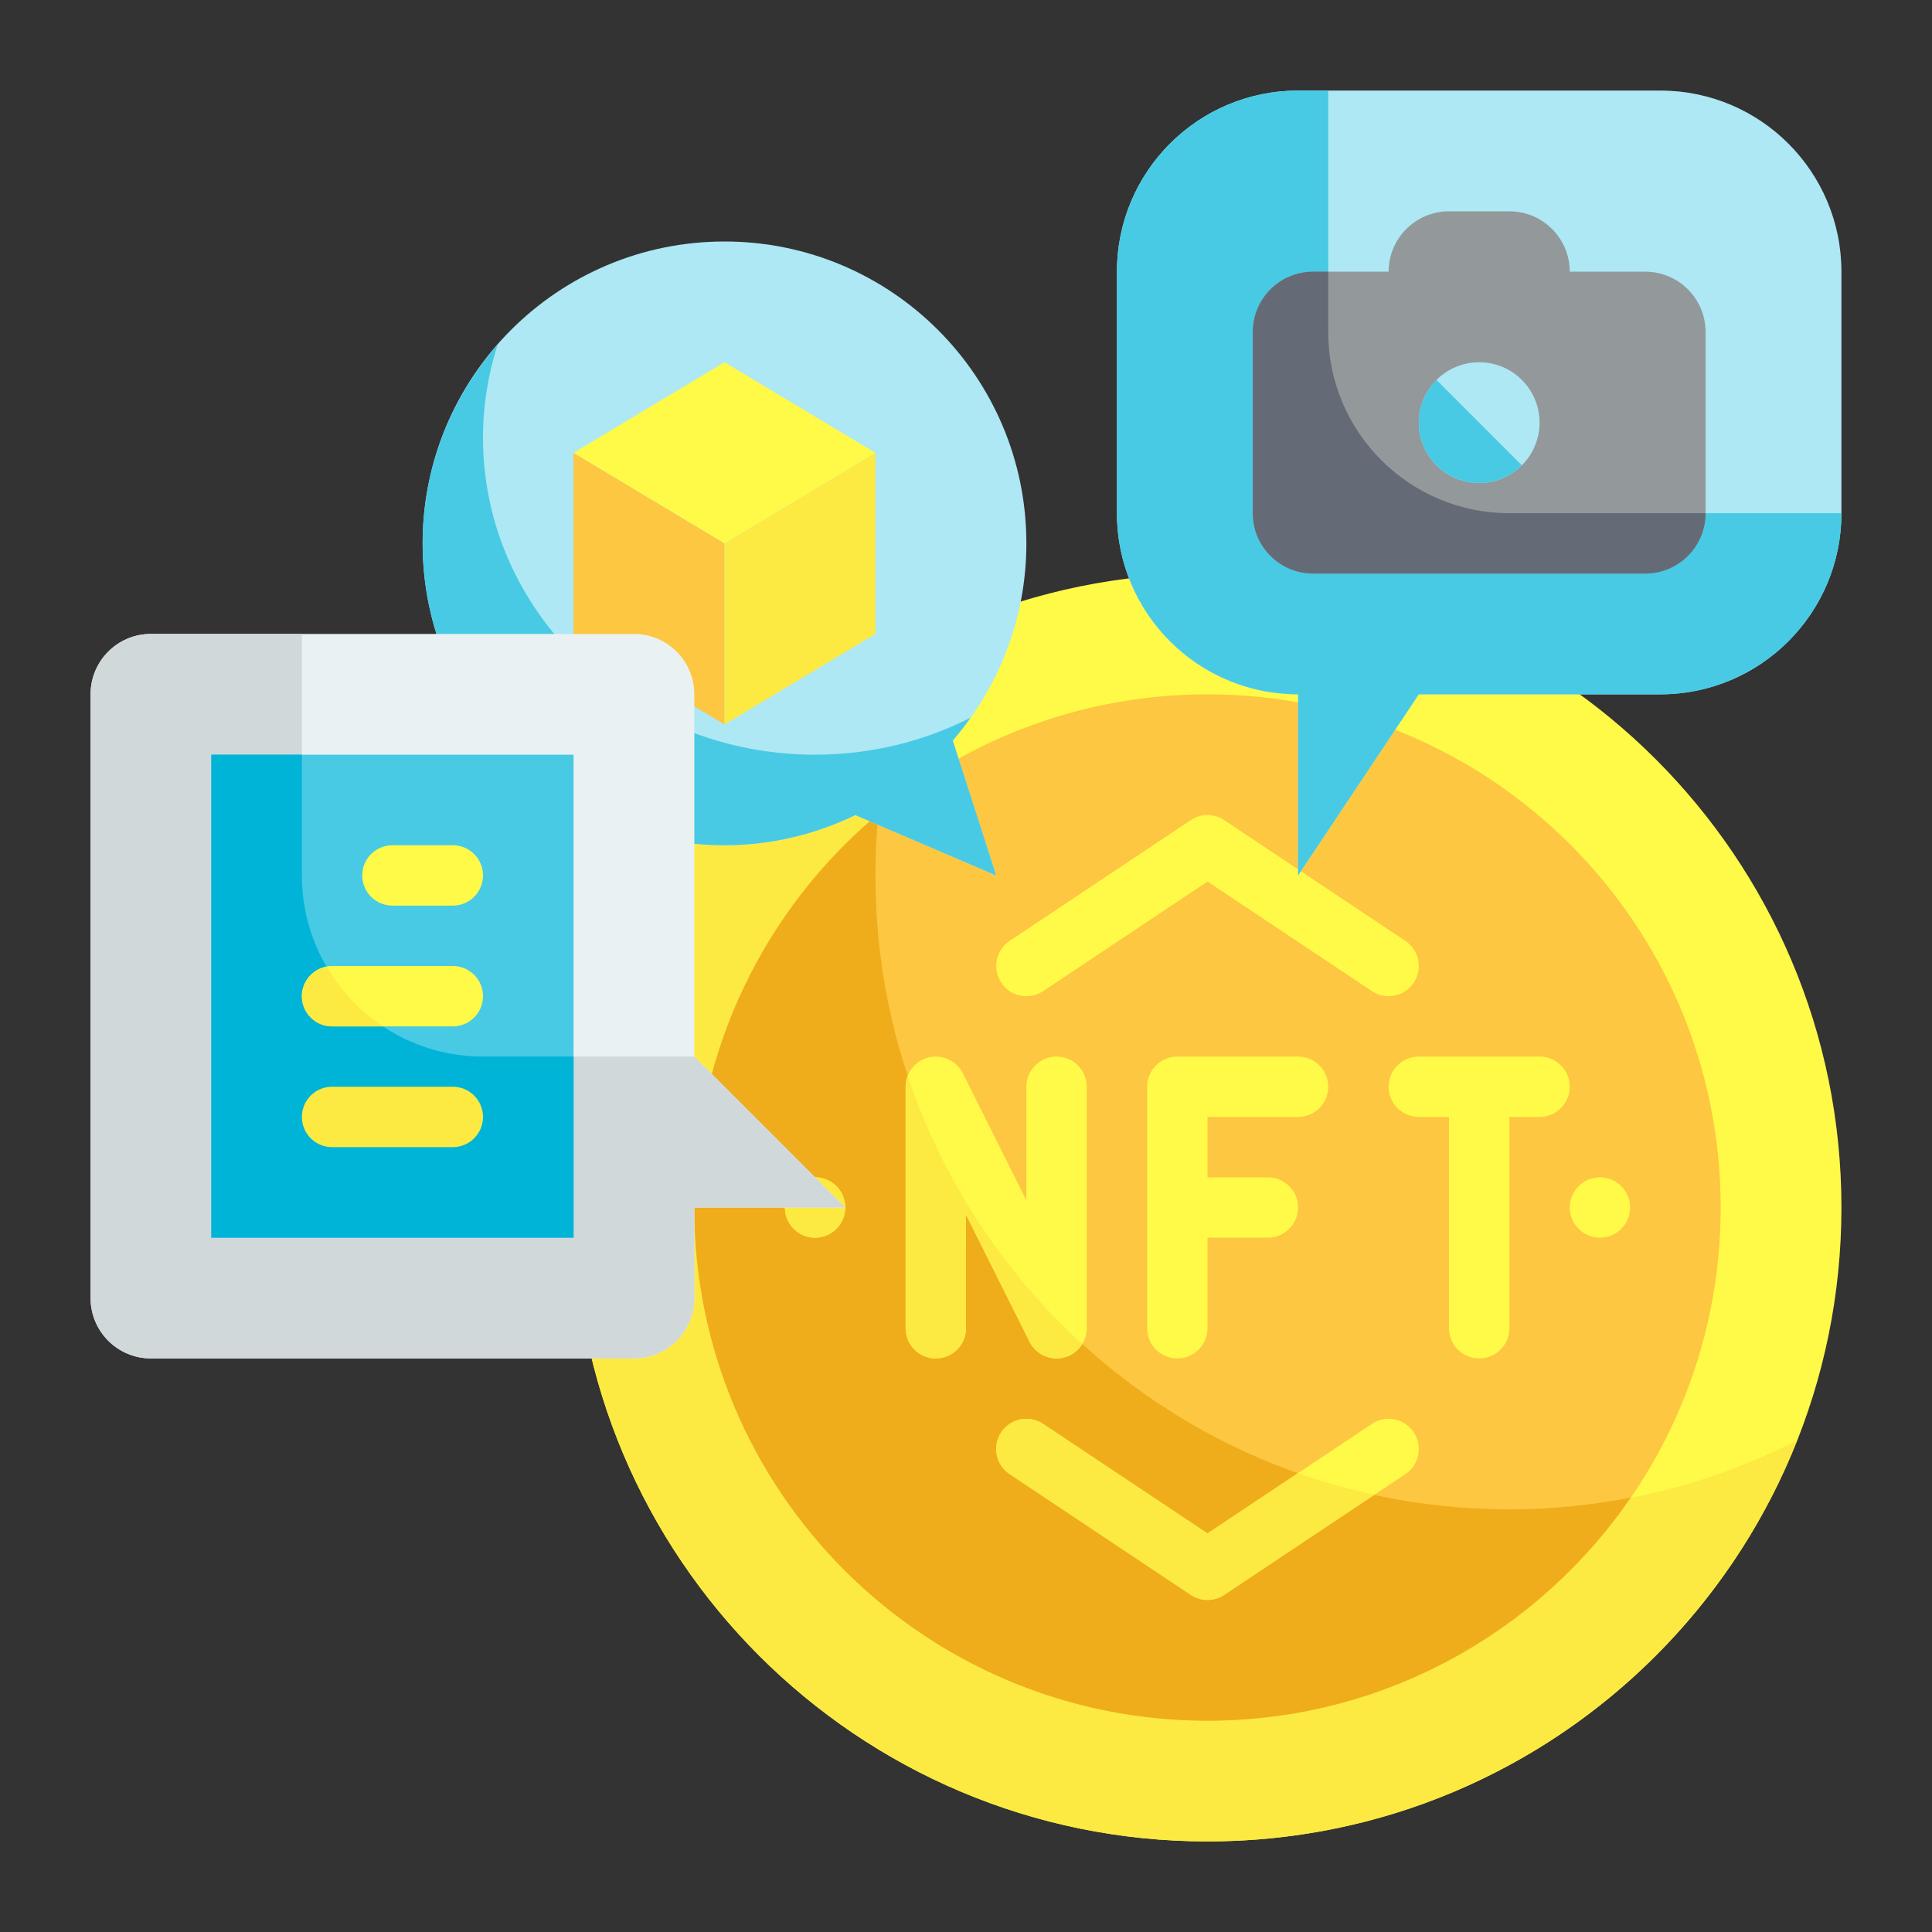 <svg width="100" height="100" viewBox="0 0 100 100" fill="none" xmlns="http://www.w3.org/2000/svg">
<rect x="0" y="0" width="100" height="100" fill="#333333" stroke="none"/>
<path d="M62.5 95.312C80.622 95.312 95.312 80.622 95.312 62.5C95.312 44.378 80.622 29.688 62.5 29.688C44.378 29.688 29.688 44.378 29.688 62.5C29.688 80.622 44.378 95.312 62.5 95.312Z" fill="#FFFA48"/>
<path d="M93.016 74.547C88.234 86.703 76.375 95.312 62.5 95.312C44.375 95.312 29.688 80.625 29.688 62.5C29.688 49.734 36.969 38.672 47.609 33.266C46.125 37 45.312 41.062 45.312 45.312C45.312 63.438 60 78.125 78.125 78.125C83.484 78.125 88.547 76.844 93.016 74.547Z" fill="#FCEA42"/>
<path d="M62.5 89.062C77.17 89.062 89.062 77.17 89.062 62.5C89.062 47.83 77.17 35.938 62.5 35.938C47.83 35.938 35.938 47.83 35.938 62.5C35.938 77.17 47.83 89.062 62.5 89.062Z" fill="#FDC741"/>
<path d="M78.125 78.125C60 78.125 45.312 63.437 45.312 45.312C45.312 44.237 45.366 43.175 45.467 42.127C39.645 47 35.938 54.314 35.938 62.5C35.938 77.17 47.83 89.062 62.5 89.062C71.595 89.062 79.616 84.486 84.403 77.516C82.37 77.911 80.273 78.125 78.125 78.125Z" fill="#EFAD1B"/>
<path d="M42.188 64.062C43.05 64.062 43.75 63.363 43.75 62.5C43.75 61.637 43.05 60.938 42.188 60.938C41.325 60.938 40.625 61.637 40.625 62.5C40.625 63.363 41.325 64.062 42.188 64.062Z" fill="#FFFA48"/>
<path d="M82.812 64.062C83.675 64.062 84.375 63.363 84.375 62.5C84.375 61.637 83.675 60.938 82.812 60.938C81.95 60.938 81.25 61.637 81.25 62.5C81.25 63.363 81.95 64.062 82.812 64.062Z" fill="#FFFA48"/>
<path d="M54.688 70.312C54.806 70.312 54.927 70.298 55.047 70.272C55.752 70.103 56.25 69.475 56.25 68.75V56.25C56.25 55.386 55.55 54.688 54.688 54.688C53.825 54.688 53.125 55.386 53.125 56.25V62.131L49.836 55.552C49.511 54.903 48.789 54.57 48.078 54.73C47.373 54.897 46.875 55.525 46.875 56.25V68.75C46.875 69.614 47.575 70.312 48.438 70.312C49.3 70.312 50 69.614 50 68.75V62.869L53.289 69.448C53.559 69.987 54.105 70.312 54.688 70.312Z" fill="#FFFA48"/>
<path d="M67.188 57.812C68.05 57.812 68.75 57.114 68.75 56.25C68.75 55.386 68.05 54.688 67.188 54.688H60.938C60.075 54.688 59.375 55.386 59.375 56.25V68.75C59.375 69.614 60.075 70.312 60.938 70.312C61.8 70.312 62.5 69.614 62.5 68.75V64.062H65.625C66.487 64.062 67.188 63.364 67.188 62.5C67.188 61.636 66.487 60.938 65.625 60.938H62.5V57.812H67.188Z" fill="#FFFA48"/>
<path d="M79.688 54.688H73.438C72.575 54.688 71.875 55.386 71.875 56.25C71.875 57.114 72.575 57.812 73.438 57.812H75V68.75C75 69.614 75.7 70.312 76.562 70.312C77.425 70.312 78.125 69.614 78.125 68.75V57.812H79.688C80.55 57.812 81.25 57.114 81.25 56.25C81.25 55.386 80.55 54.688 79.688 54.688Z" fill="#FFFA48"/>
<path d="M53.992 51.3L62.5 45.628L71.008 51.3C71.275 51.476 71.577 51.562 71.873 51.562C72.378 51.562 72.873 51.319 73.175 50.867C73.653 50.148 73.459 49.179 72.742 48.7L63.367 42.45C62.842 42.098 62.159 42.098 61.634 42.45L52.259 48.7C51.542 49.179 51.348 50.148 51.827 50.867C52.303 51.584 53.272 51.776 53.992 51.3Z" fill="#FFFA48"/>
<path d="M71.008 73.7L62.5 79.372L53.992 73.7C53.272 73.22 52.303 73.416 51.825 74.133C51.347 74.852 51.541 75.82 52.258 76.3L61.633 82.55C61.895 82.725 62.198 82.812 62.5 82.812C62.802 82.812 63.105 82.725 63.367 82.55L72.742 76.3C73.459 75.82 73.653 74.852 73.175 74.133C72.695 73.416 71.725 73.22 71.008 73.7Z" fill="#FFFA48"/>
<path d="M42.188 64.062C43.05 64.062 43.75 63.363 43.75 62.5C43.75 61.637 43.05 60.938 42.188 60.938C41.325 60.938 40.625 61.637 40.625 62.5C40.625 63.363 41.325 64.062 42.188 64.062Z" fill="#FCEA42"/>
<path d="M56.016 69.562C55.812 69.906 55.469 70.172 55.047 70.266C54.922 70.297 54.812 70.312 54.688 70.312C54.109 70.312 53.562 69.984 53.297 69.453L50 62.875V68.75C50 69.609 49.297 70.312 48.438 70.312C47.578 70.312 46.875 69.609 46.875 68.75V56.25C46.875 56.047 46.906 55.859 46.984 55.688C48.781 61.062 51.922 65.828 56.016 69.562Z" fill="#FCEA42"/>
<path d="M71.125 77.359L63.359 82.547C63.109 82.719 62.797 82.812 62.5 82.812C62.203 82.812 61.891 82.719 61.641 82.547L52.266 76.297C51.547 75.828 51.344 74.859 51.828 74.141C52.297 73.422 53.266 73.219 53.984 73.703L62.5 79.375L67.188 76.25C68.469 76.703 69.781 77.078 71.125 77.359Z" fill="#FCEA42"/>
<path d="M67.188 4.688H85.938C91.116 4.688 95.312 8.884 95.312 14.062V26.562C95.312 31.741 91.116 35.938 85.938 35.938H73.438L67.188 45.312V35.938C62.009 35.938 57.812 31.741 57.812 26.562V14.062C57.812 8.884 62.009 4.688 67.188 4.688Z" fill="#ADE8F4"/>
<path d="M68.75 17.188V4.688H67.188C62.009 4.688 57.812 8.884 57.812 14.062V26.562C57.812 31.741 62.009 35.938 67.188 35.938V45.312L73.438 35.938H85.938C91.116 35.938 95.312 31.741 95.312 26.562H78.125C72.947 26.562 68.75 22.366 68.75 17.188Z" fill="#48CAE4"/>
<path d="M67.969 14.062H71.875C71.875 12.336 73.273 10.938 75 10.938H78.125C79.852 10.938 81.25 12.336 81.25 14.062H85.156C86.883 14.062 88.281 15.461 88.281 17.188V26.562C88.281 28.289 86.883 29.688 85.156 29.688H67.969C66.242 29.688 64.844 28.289 64.844 26.562V17.188C64.844 15.461 66.242 14.062 67.969 14.062Z" fill="#93999A"/>
<path d="M76.562 25C78.288 25 79.688 23.601 79.688 21.875C79.688 20.149 78.288 18.75 76.562 18.75C74.837 18.75 73.438 20.149 73.438 21.875C73.438 23.601 74.837 25 76.562 25Z" fill="#ADE8F4"/>
<path d="M74.353 19.666C73.133 20.886 73.133 22.864 74.353 24.084C75.573 25.305 77.552 25.305 78.772 24.084L74.353 19.666Z" fill="#48CAE4"/>
<path d="M68.75 17.188V14.062H67.969C66.242 14.062 64.844 15.461 64.844 17.188V26.562C64.844 28.289 66.242 29.688 67.969 29.688H85.156C86.883 29.688 88.281 28.289 88.281 26.562H78.125C72.947 26.562 68.75 22.366 68.75 17.188Z" fill="#656B76"/>
<path d="M49.316 38.33C51.683 35.591 53.125 32.03 53.125 28.125C53.125 19.495 46.13 12.5 37.5 12.5C28.87 12.5 21.875 19.495 21.875 28.125C21.875 36.755 28.87 43.75 37.5 43.75C39.93 43.75 42.222 43.18 44.273 42.189L51.562 45.312L49.316 38.33Z" fill="#ADE8F4"/>
<path d="M37.5 37.5L29.688 32.812V23.438L37.5 28.125V37.5Z" fill="#FDC741"/>
<path d="M37.5 37.5L45.312 32.812V23.438L37.5 28.125V37.5Z" fill="#FCEA42"/>
<path d="M29.688 23.438L37.5 28.125L45.312 23.438L37.5 18.75L29.688 23.438Z" fill="#FFFA48"/>
<path d="M50.236 37.148C47.834 38.367 45.097 39.063 42.188 39.063C32.695 39.063 25 31.717 25 22.656C25 20.981 25.266 19.366 25.755 17.842C23.347 20.592 21.875 24.183 21.875 28.125C21.875 36.755 28.87 43.75 37.5 43.75C39.93 43.75 42.222 43.18 44.273 42.189L51.562 45.313L49.316 38.33C49.642 37.952 49.947 37.556 50.236 37.148Z" fill="#48CAE4"/>
<path d="M35.938 54.688V35.938C35.938 34.211 34.539 32.812 32.812 32.812H7.812C6.086 32.812 4.688 34.211 4.688 35.938V67.188C4.688 68.914 6.086 70.312 7.812 70.312H32.812C34.539 70.312 35.938 68.914 35.938 67.188V62.5H43.75L35.938 54.688Z" fill="#E9F1F2"/>
<path d="M25 54.688C19.822 54.688 15.625 50.491 15.625 45.312V32.812H7.812C6.086 32.812 4.688 34.211 4.688 35.938V67.188C4.688 68.914 6.086 70.312 7.812 70.312H32.812C34.539 70.312 35.938 68.914 35.938 67.188V62.5H43.75L35.938 54.688H25Z" fill="#D0D8DA"/>
<path d="M10.938 39.062H29.688V64.062H10.938V39.062Z" fill="#48CAE4"/>
<path d="M25 54.688C19.822 54.688 15.625 50.491 15.625 45.312V39.062H10.938V64.062H29.688V54.688H25Z" fill="#00B4D8"/>
<path d="M23.438 43.75H20.312C19.45 43.75 18.75 44.448 18.75 45.312C18.75 46.177 19.45 46.875 20.312 46.875H23.438C24.3 46.875 25 46.177 25 45.312C25 44.448 24.3 43.75 23.438 43.75Z" fill="#FFFA48"/>
<path d="M23.438 50H17.188C16.325 50 15.625 50.698 15.625 51.562C15.625 52.427 16.325 53.125 17.188 53.125H23.438C24.3 53.125 25 52.427 25 51.562C25 50.698 24.3 50 23.438 50Z" fill="#FFFA48"/>
<path d="M23.438 56.25H17.188C16.325 56.25 15.625 56.948 15.625 57.812C15.625 58.677 16.325 59.375 17.188 59.375H23.438C24.3 59.375 25 58.677 25 57.812C25 56.948 24.3 56.25 23.438 56.25Z" fill="#FCEA42"/>
<path d="M17.188 53.125H19.822C18.636 52.338 17.645 51.285 16.922 50.053C16.191 50.184 15.625 50.794 15.625 51.563C15.625 52.427 16.325 53.125 17.188 53.125Z" fill="#FCEA42"/>
</svg>
